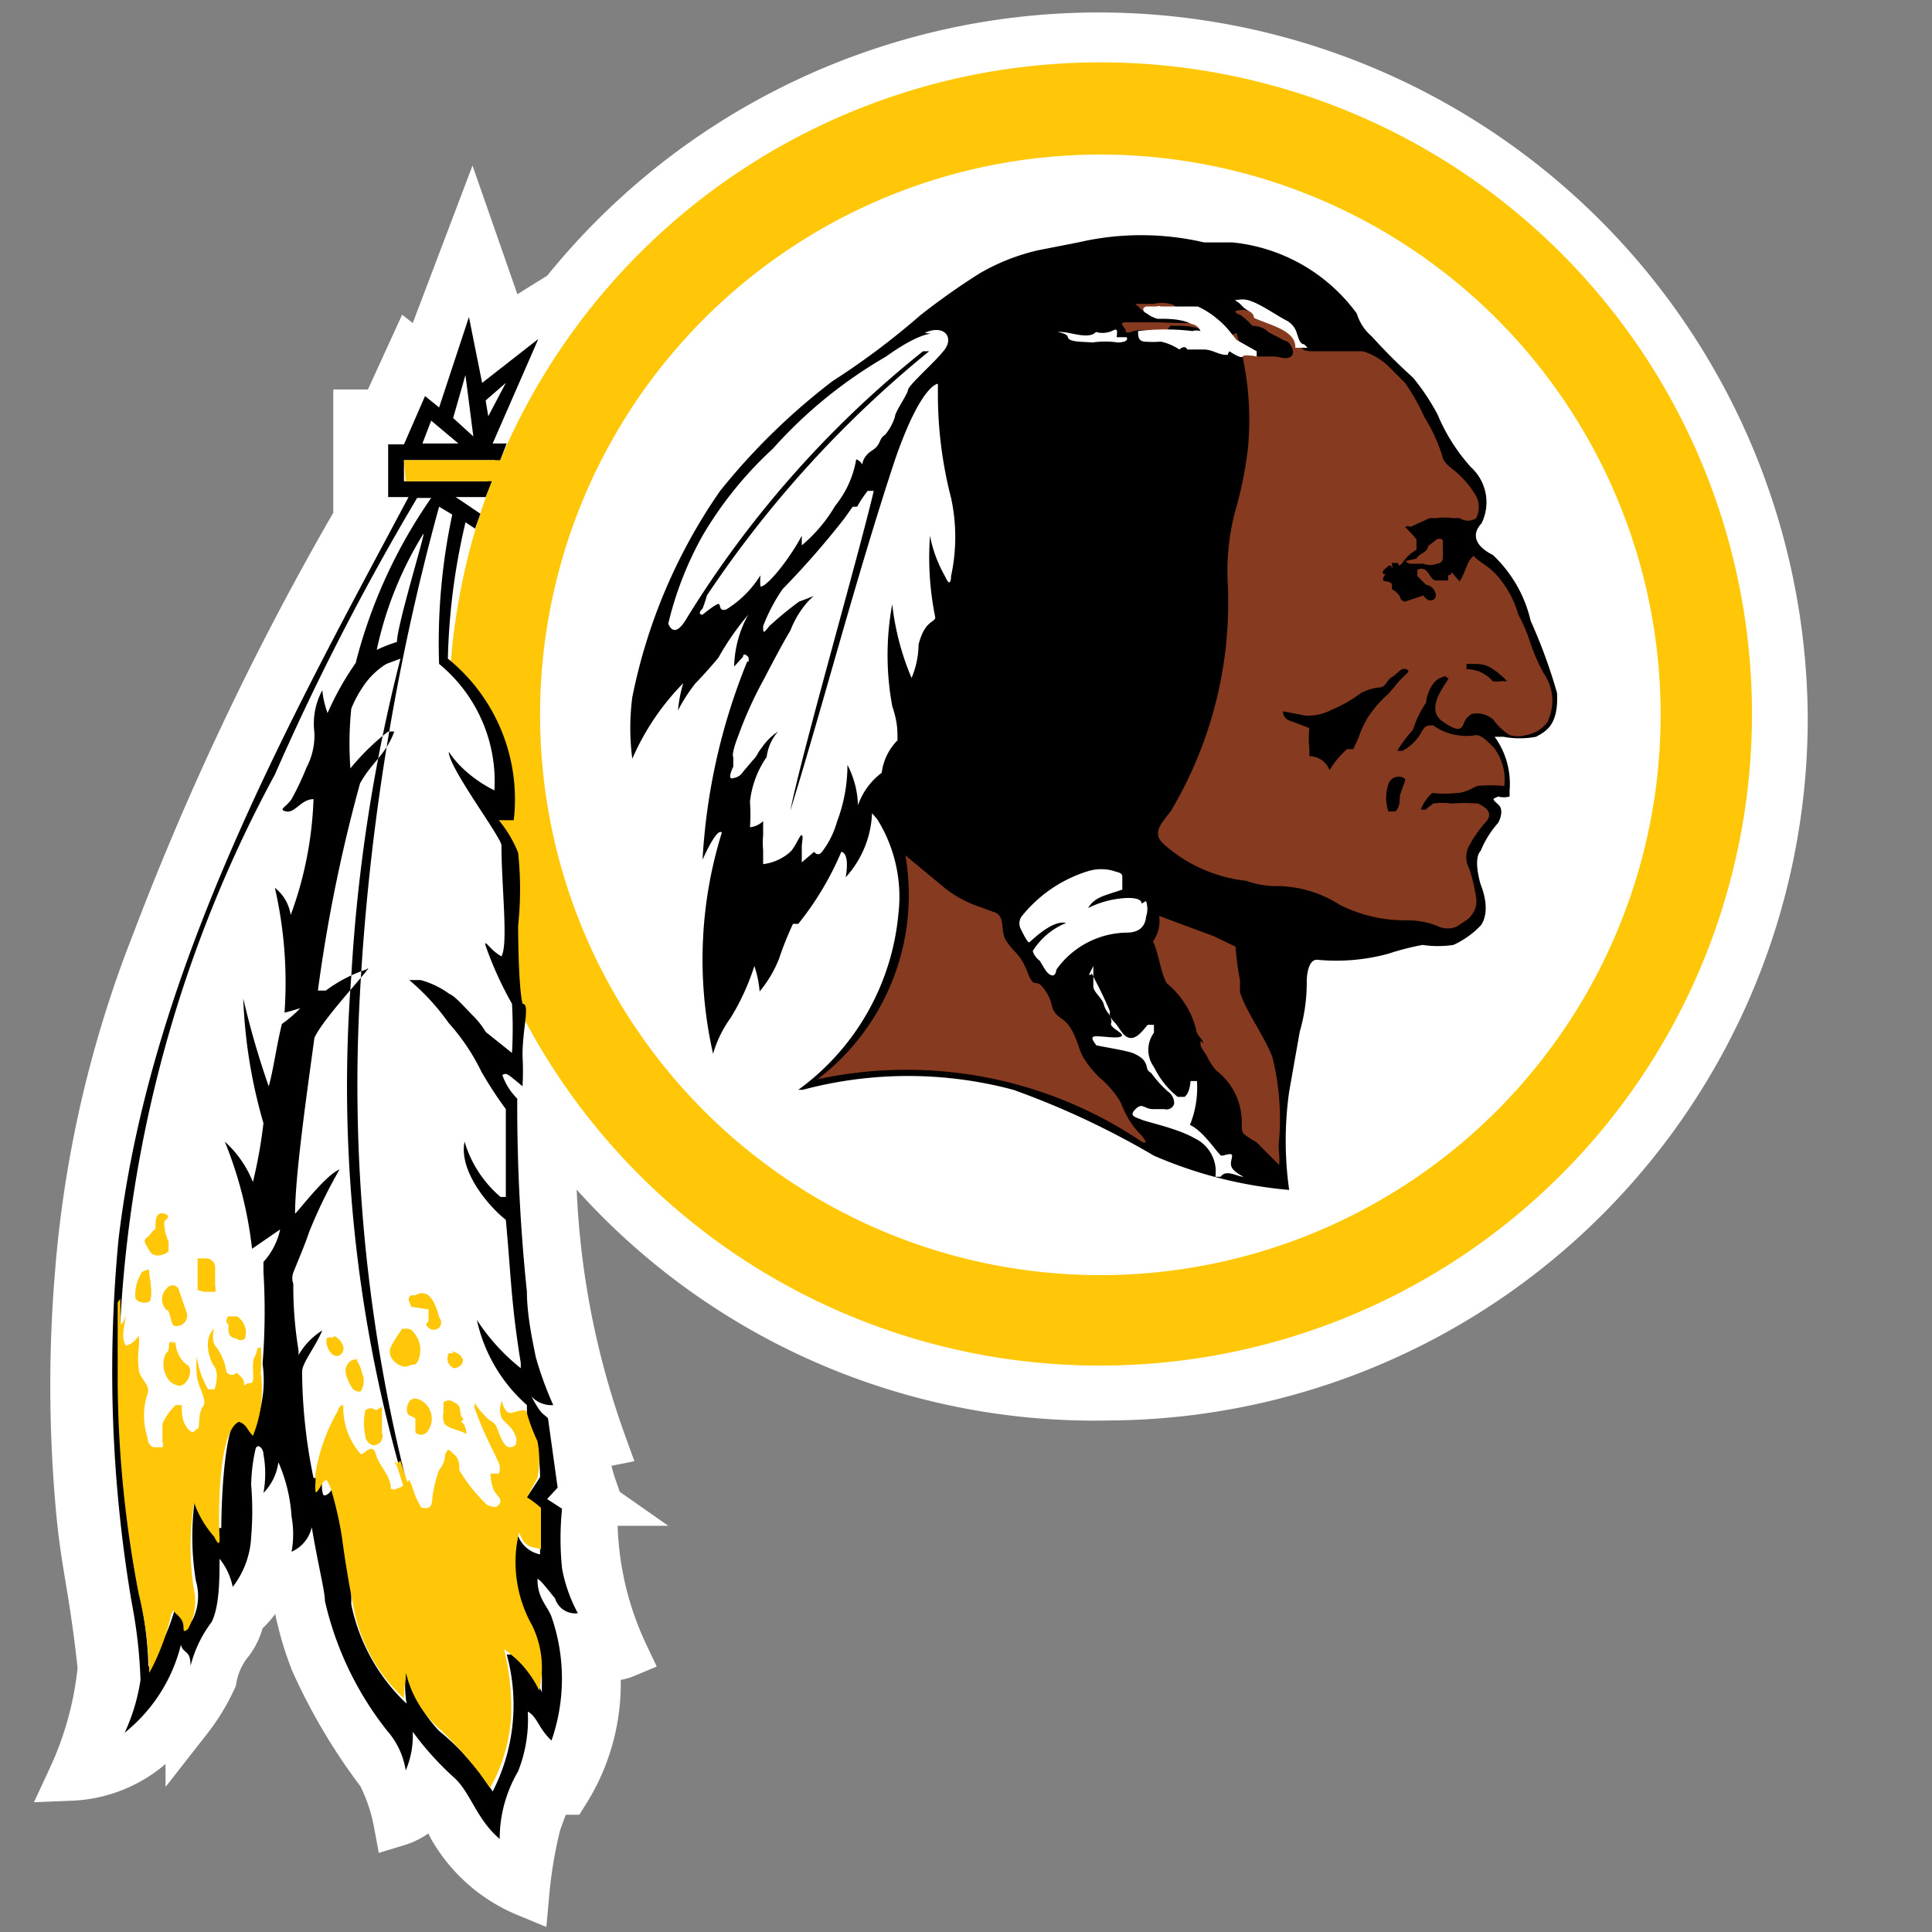 <svg id="Layer_1" data-name="Layer 1" xmlns="http://www.w3.org/2000/svg" xmlns:xlink="http://www.w3.org/1999/xlink" viewBox="0 0 22 22"><rect x="0" y="0" width="22" height="22" fill="#808080" stroke="none"/><defs><style>.cls-1,.cls-4{fill:none;}.cls-2{clip-path:url(#clip-path);}.cls-3{fill:#fff;}.cls-4{stroke:#fff;stroke-width:0.53px;}.cls-5{fill:#ffc708;}.cls-6{fill:#863a20;}</style><clipPath id="clip-path"><rect class="cls-1" x="-5.75" y="-5.38" width="32.63" height="32.63"/></clipPath></defs><g class="cls-2"><g class="cls-2"><path class="cls-3" d="M6.87,16.44a.53.53,0,0,1-.21,0,1.84,1.84,0,0,0,.1.5l-.09.1.1.07a3.67,3.67,0,0,0,.35,1.73.44.44,0,0,1-.34,0,2.31,2.31,0,0,1-.33,1.56c-.07,0-.11-.05-.14-.09a3.76,3.76,0,0,0-.19.47,5.23,5.23,0,0,0-.13.78,1.75,1.75,0,0,1-.85-.75,1.07,1.07,0,0,0-.25-.34.31.31,0,0,1-.11.15.74.74,0,0,1-.26.14,2.06,2.06,0,0,0-.19-.56,6.52,6.52,0,0,1-.76-1.28A3.76,3.76,0,0,1,3.34,18l-.06,0c-.11,0-.18,0-.22-.06a.93.93,0,0,1-.31.46.67.67,0,0,1-.13.3.91.91,0,0,0-.19.42,2.3,2.3,0,0,1-.28.46c0-.08,0-.07-.09-.13a1.48,1.48,0,0,1-1.25.79,3.85,3.85,0,0,0,.34-1.25c-.11-1-.2-1.18-.26-1.94a15.45,15.45,0,0,1,0-2.54,13.11,13.11,0,0,1,.87-3.77A32.92,32.92,0,0,1,4.06,5.91V4.7h.3L4.68,4l.14.11.55-1.45.38,1.09.66-.41A7.81,7.81,0,0,1,20.32,8.17a7.73,7.73,0,0,1-7.68,7.74A7.66,7.66,0,0,1,6.3,12.8a9.66,9.66,0,0,0,.57,3.64"/><path class="cls-4" d="M6.87,16.44a.53.53,0,0,1-.21,0,1.84,1.84,0,0,0,.1.5l-.09.1.1.07a3.67,3.67,0,0,0,.35,1.73.44.44,0,0,1-.34,0,2.31,2.31,0,0,1-.33,1.56c-.07,0-.11-.05-.14-.09a3.76,3.76,0,0,0-.19.47,5.23,5.23,0,0,0-.13.78,1.75,1.75,0,0,1-.85-.75,1.07,1.07,0,0,0-.25-.34.31.31,0,0,1-.11.15.74.74,0,0,1-.26.14,2.06,2.06,0,0,0-.19-.56,6.52,6.52,0,0,1-.76-1.28A3.76,3.76,0,0,1,3.34,18l-.06,0c-.11,0-.18,0-.22-.06a.93.93,0,0,1-.31.46.67.67,0,0,1-.13.3.91.91,0,0,0-.19.42,2.3,2.3,0,0,1-.28.46c0-.08,0-.07-.09-.13a1.48,1.48,0,0,1-1.25.79,3.85,3.85,0,0,0,.34-1.25c-.11-1-.2-1.18-.26-1.94a15.45,15.45,0,0,1,0-2.54,13.11,13.11,0,0,1,.87-3.77A32.92,32.92,0,0,1,4.06,5.91V4.7h.3L4.68,4l.14.11.55-1.45.38,1.09.66-.41A7.81,7.81,0,0,1,20.32,8.17a7.73,7.73,0,0,1-7.68,7.74A7.66,7.66,0,0,1,6.3,12.8,9.66,9.66,0,0,0,6.87,16.44Z"/><path class="cls-5" d="M12.53,15.55A7.42,7.42,0,1,0,5.11,8.14a7.41,7.41,0,0,0,7.42,7.41"/><path class="cls-3" d="M12.53,14.52A6.38,6.38,0,1,0,6.15,8.14a6.38,6.38,0,0,0,6.38,6.38"/><path d="M8.51,7.53A7,7,0,0,0,8,9.79s.16-.37.22-.31A4.86,4.86,0,0,0,8.12,12a1.33,1.33,0,0,1,.2-.41A2.66,2.66,0,0,0,8.59,11a1.19,1.19,0,0,1,.06.29,1.37,1.37,0,0,0,.22-.37,3.69,3.69,0,0,1,.16-.4l.06,0a3.44,3.44,0,0,0,.49-.82s.1,0,.05.29a1.15,1.15,0,0,0,.3-.73l.06.07a1.67,1.67,0,0,1,.24,1.08,2.79,2.79,0,0,1-1.14,2l.05,0a4.65,4.65,0,0,1,2.4,0,9.43,9.43,0,0,1,1.6.75,4.93,4.93,0,0,0,1.54.39s0,0,0,0a4,4,0,0,1,0-1.12l.12-.68a2,2,0,0,0,.08-.58s0-.26.13-.24a2.26,2.26,0,0,0,.8-.07,2.94,2.94,0,0,1,.39-.1,1.16,1.16,0,0,0,.35,0,1,1,0,0,0,.31-.22s.13-.14,0-.47c0,0-.09-.29,0-.38a1.12,1.12,0,0,1,.2-.32s.08-.14,0-.21-.06-.06,0-.09a.24.24,0,0,0,.13,0s0,0,0-.07a.91.91,0,0,0-.17-.61l.1,0a1,1,0,0,0,.37,0c.11-.06.26-.13.24-.5a6,6,0,0,0-.3-.82A1.49,1.49,0,0,0,17,6.32c-.18-.09-.26-.22-.13-.36a.54.54,0,0,0-.12-.64,2.1,2.1,0,0,1-.38-.6,2.54,2.54,0,0,0-.28-.42,6.47,6.47,0,0,1-.47-.47.55.55,0,0,1-.17-.26,2,2,0,0,0-1.42-.81l-.32,0a3.16,3.16,0,0,0-1.43,0l-.46.09a2.39,2.39,0,0,0-.66.26,7.87,7.87,0,0,0-.68.48,8.53,8.53,0,0,1-1,.75A7.39,7.39,0,0,0,8.2,5.59a6.26,6.26,0,0,0-1,2.35,2.7,2.7,0,0,0,0,.7,2.84,2.84,0,0,1,.58-.86,1.61,1.61,0,0,0-.06.31,1.91,1.91,0,0,1,.2-.31s.11-.11.26-.29A3.09,3.09,0,0,1,8.52,7a1.27,1.27,0,0,0-.16.59l.1-.11s0-.06.06,0a.08.08,0,0,1,0,.06"/><path class="cls-6" d="M17.63,8.2a.54.54,0,0,0-.05-.53,2.18,2.18,0,0,1-.17-.4A1.88,1.88,0,0,0,17.29,7a1.13,1.13,0,0,0-.16-.34c-.15-.22-.27-.24-.35-.33h0c-.08.06-.09.19-.16.29a0,0,0,0,1,0,0s0,0-.06-.07,0,0-.07,0,0,0,0,0,0,0,0,.06,0,0,0,0,0,0,0,0h-.05l-.09,0c-.05,0-.08-.1-.12-.12a.08.08,0,0,0-.09,0,0,0,0,0,0,0,.07l.1.1c.05,0,.11.06.11.12s-.09.09-.14,0L16,6.85v0s-.05,0-.06-.06a.24.24,0,0,0-.09-.08s0,0,0,0,0-.06,0-.09,0-.06,0,0,0,0-.07,0,0-.09,0-.08,0,0,0,0-.08,0,0-.07.06,0,.07,0,0-.06,0-.06,0,0,.05,0,0,.07.07,0v0a.46.46,0,0,1,.16-.15h0s0-.09,0-.11S16,6,16,6a.06.06,0,0,1,.06,0l.22-.1s.05,0,.08,0a.62.62,0,0,1,.18,0l.08,0a.17.17,0,0,0,.19,0,.28.28,0,0,0,0-.25,1.12,1.12,0,0,0-.19-.24c-.08-.08-.18-.12-.2-.23a1.89,1.89,0,0,0-.2-.43A2.4,2.4,0,0,0,16,4.36l-.16-.16A.74.74,0,0,0,15.52,4c-.07,0-.36,0-.51,0s-.18,0-.22-.09a.54.54,0,0,0-.16-.21l-.09,0c-.13-.06-.27-.18-.41-.17s0,.06,0,.06a.77.77,0,0,1,.13.12s.12,0,.18.07l.19.1c.06,0,.13.14.07.18s-.12,0-.2,0h-.13c-.12,0-.16,0-.25-.1s-.15-.17-.24-.23a1.25,1.25,0,0,0-.34-.19s-.06,0-.09,0-.07-.08-.13-.08a.37.37,0,0,0-.18,0l-.06,0c-.05,0-.11,0-.14,0s0,0,.06.07a.69.69,0,0,0,.13,0,.57.57,0,0,1,.37.06s.07.06.07.08-.29,0-.42,0c.22,0-.23,0-.33,0s0,.06,0,.1.08,0,.09,0a.41.41,0,0,1,.19,0l.07,0a.18.18,0,0,0,.09,0c.05,0,.05-.08.1-.06l.06,0c.26,0,.27.08.39.08a.33.33,0,0,1,.1,0,.15.15,0,0,0,.17,0,3.45,3.45,0,0,1,.13,1.32,4.46,4.46,0,0,1-.15.73,2.68,2.68,0,0,0-.08.79,4.64,4.64,0,0,1-.65,2.61c-.13.16-.21.26-.07.38a1.69,1.69,0,0,0,.93.41,1,1,0,0,0,.37.06,1.34,1.34,0,0,1,.69.21,1.65,1.65,0,0,0,.77.18.9.9,0,0,1,.36.07.26.26,0,0,0,.21,0l.12-.08s.12-.09.1-.24a1.87,1.87,0,0,0-.08-.34.27.27,0,0,1,0-.26,1.36,1.36,0,0,1,.19-.27c.09-.1,0-.17-.09-.21a1.87,1.87,0,0,0-.3,0,.73.73,0,0,0-.21,0l-.09.07-.05,0a.45.45,0,0,1,.13-.19,1.36,1.36,0,0,0,.28,0c.08,0,.17-.05.23-.08a1.66,1.66,0,0,1,.31,0A.6.6,0,0,0,17,8.5c-.06-.05-.11-.12-.19-.13a.65.65,0,0,1-.49-.11c-.07,0-.09,0-.13.07a.53.53,0,0,1-.22.22h-.06a1.62,1.62,0,0,1,.18-.24A1.15,1.15,0,0,1,16.24,8c0-.07.06-.24.16-.28s.05,0,.09,0-.29.33-.07.49.23.07.26,0a.2.2,0,0,1,.08-.08.28.28,0,0,1,.24.06.69.69,0,0,0,.19.18.32.32,0,0,0,.19,0,.38.38,0,0,0,.25-.16"/><path class="cls-6" d="M16.05,6.42c.05,0,.06,0,.16,0a.21.21,0,0,0,.15,0s.07,0,.07-.07a.62.62,0,0,0,0-.09s0-.07,0-.11a.06.06,0,0,0-.08,0l-.09.07c0,.07-.1.08-.13.14L16,6.39s0,0,0,0"/><path d="M16.75,7.56c.13,0,.19,0,.33.12s.05.06,0,.08H17a.39.39,0,0,0-.3-.14s0,0,0-.06"/><path d="M16,8.89l-.06.17c0,.06,0,.13-.05.18a0,0,0,0,1-.08,0,.48.48,0,0,1,0-.31A.12.12,0,0,1,16,8.87s0,0,0,0Z"/><path d="M14.67,8.2a.11.11,0,0,1-.06-.1s0,0,0,0l.26.05a.6.6,0,0,0,.3-.07,1.57,1.57,0,0,0,.33-.19.6.6,0,0,1,.19-.06c.1,0,.09-.08.16-.12s.1-.11.16-.09,0,.05,0,.06a.89.89,0,0,0-.13.14l-.07.08a1.27,1.27,0,0,0-.24.28,1.07,1.07,0,0,0-.1.22l-.06.13s-.06,0-.07,0a1,1,0,0,0-.2.24h0a.25.25,0,0,0-.23-.16s0,0,0-.09l0,0,0,0s0,0,0,0a1,1,0,0,1,0-.23Z"/><path class="cls-3" d="M13,10.29c0-.07-.14-.07-.23-.06a1.09,1.09,0,0,0-.38.11c.08-.13.19-.14.39-.21,0,0,0-.1,0-.15s-.08-.05-.09-.06a.51.51,0,0,0-.3,0,1.55,1.55,0,0,0-.76.52.14.14,0,0,0,0,.15s.07.15.09.14.26-.26.42-.22a.8.8,0,0,0-.38.32.21.21,0,0,0,.08.11c.06.1.08.14.12.16s.06,0,.07-.06a1,1,0,0,1,.8-.42c.13,0,.21-.06.22-.18a.28.28,0,0,0,0-.18"/><path class="cls-3" d="M12.45,11c0,.11,0,.16,0,.23s.1.13.12.21.08.12.08.16a.08.08,0,0,1,0,.06c0,.05.16.11.12.14s-.2,0-.29,0,0,.09,0,.1.36.06.44.1.11.07.13.12,0,.06.06.1a1.33,1.33,0,0,0,.19.21.16.16,0,0,1,.07.14.09.09,0,0,1-.11.06l-.13,0c-.1,0-.12-.08-.2,0s0,.09.07.12.41.1.6.21a.42.42,0,0,1,.24.44l.06,0c.06-.09.19,0,.26,0s0,0,0,0-.1-.05-.13-.1,0-.1,0-.14-.09,0-.12,0-.2-.28-.36-.35a1.13,1.13,0,0,0,.08-.5s-.06,0-.07,0,0,.12-.07.18l-.08,0a1,1,0,0,1-.27-.34s0,0,0,0a.33.33,0,0,1,0-.39s0-.09,0-.09-.06,0-.07,0-.1.15-.19.15-.13-.12-.19-.18-.06-.11-.05-.11-.09-.22-.17-.37,0-.05-.07-.06"/><path class="cls-6" d="M13,13c.1.05,0-.07,0-.07a.9.9,0,0,1-.15-.19,1.54,1.54,0,0,1-.09-.19,1.08,1.08,0,0,0-.24-.28,1.12,1.12,0,0,1-.19-.24c-.06-.11-.09-.33-.24-.43s-.08-.16-.18-.31-.11-.06-.16-.12-.06-.19-.18-.32a1,1,0,0,1-.12-.15c-.06-.11,0-.26-.12-.31l-.22-.08a1.35,1.35,0,0,1-.33-.18l-.47-.39a2.64,2.64,0,0,1-1,2.55A4.79,4.79,0,0,1,13,13"/><path class="cls-6" d="M13.67,11.85c0,.08,0,.06.07.17a.71.71,0,0,0,.11.17.74.74,0,0,1,.29.6c0,.12,0,.11.12.19a.25.25,0,0,1,.09.07s.19.19.21.21,0-.18,0-.22a2.92,2.92,0,0,0-.07-1c-.09-.24-.29-.5-.37-.74l0-.14a2.82,2.82,0,0,1-.05-.38l-.25-.12-.62-.23a.41.41,0,0,1-.07.29c.06.12.1.41.16.48a1,1,0,0,1,.33.52c0,.07.08.11.08.16"/><path class="cls-3" d="M10.6,3.8s-.15,0-.51.26A5.23,5.23,0,0,0,8.8,5.11,4.3,4.3,0,0,0,8,6.1a3.91,3.91,0,0,0-.39,1s.06.2.21-.06A11.84,11.84,0,0,1,10.51,4h.07A12.62,12.62,0,0,0,8.05,6.78,1.55,1.55,0,0,1,8,6.93C7.93,7,8,7,8,7s.12-.1.17-.12,0,.09.1.06a1.2,1.2,0,0,0,.39-.39.59.59,0,0,0,0,.13c.08,0,.34-.33.47-.58,0,0,0,.16,0,.11a1.72,1.72,0,0,0,.38-.45,1.14,1.14,0,0,0,.24-.53.14.14,0,0,1,.07.06s0-.09.11-.16.07-.13.15-.18a.62.62,0,0,0,.11-.2c0-.06.14-.25.15-.31s.29-.3.41-.45,0-.3-.22-.2"/><path class="cls-3" d="M9.27,9.7c.05.06.09,0,.09,0a1,1,0,0,0,.17-.34,1.82,1.82,0,0,0,.12-.65,1.06,1.06,0,0,1,.12.46h0a.78.78,0,0,1,.27-.37.64.64,0,0,1,.18-.37c0-.12,0-.21-.06-.39a3.19,3.19,0,0,1,0-1.16,3,3,0,0,0,.22.84h0a1,1,0,0,0,.08-.38c.07-.28.19-.25.19-.31a3.41,3.41,0,0,1-.06-.93,1.49,1.49,0,0,0,.17.46c.07.16.07,0,.07,0a2.1,2.1,0,0,0,0-.89,4.72,4.72,0,0,1-.15-1.17c0-.2,0-.13,0-.13s-.19,0-.49.87C9.75,6.57,9.38,8,9,9.23c.12-.62.76-2.84.95-3.64,0,0,0,0-.07,0a1.4,1.4,0,0,0-.12.18s0,0-.05,0l-.1.14a9.7,9.7,0,0,1-.7.8,2,2,0,0,0-.22.42c0,.08,0,.09.07,0a3.93,3.93,0,0,1,.34-.28s.17-.06.17-.07l-.07.07A1.09,1.09,0,0,0,9,7.18c-.09.15-.19.34-.31.57a4.42,4.42,0,0,0-.28.62c-.09.23-.06.25-.06.25s0,.11,0,.11-.08.16,0,.13a.15.15,0,0,0,.11-.07l.11-.13c.06-.06.05-.08.1-.14a.68.68,0,0,1,.19-.19.54.54,0,0,0-.13.29l0,0,0,0a1.1,1.1,0,0,0-.19.51,2,2,0,0,1,0,.29.25.25,0,0,0,.15-.07l0,.16a.91.91,0,0,0,0,.17c0,.09,0,0,0,.16A.57.57,0,0,0,9,9.7c.06-.06.11-.2.13-.19s0,.09,0,.13l0,.11s0,.05,0,.07h0s0,0,0,0l0,0a.08.08,0,0,1,0,0,.08.08,0,0,1,0,0"/><polygon points="5.77 5.05 5.61 5.05 6.13 3.86 5.49 4.36 5.34 3.61 5 4.64 4.84 4.51 4.6 5.06 4.42 5.06 4.42 5.66 5.53 5.66 5.77 5.05"/><polygon points="4.82 5.63 5.41 6.02 5.47 5.85 5.13 5.62 4.82 5.63"/><path d="M5,5.55l.32.32A7.4,7.4,0,0,0,5.1,7.5a2.06,2.06,0,0,1,.75,1.84s0,0-.17,0a1.39,1.39,0,0,1,.22.37,3.91,3.91,0,0,1,0,.83s0,.68.05.89c.09,0,0,.27,0,.59a3.13,3.13,0,0,1,0,.35c-.19-.16-.18-.15-.23-.13a.69.69,0,0,0,.17.27A20.5,20.5,0,0,0,6,14.71c0,.29.08.63.1.74A4,4,0,0,0,6.3,16a.31.31,0,0,1-.25-.1c.12.22.12.18.19.25l.11.79-.12.13.17.11a3.38,3.38,0,0,0,0,.68,1.74,1.74,0,0,0,.18.51.24.24,0,0,1-.26-.17c-.06-.07-.17-.22-.2-.22,0,.22.11.3.16.43a2.15,2.15,0,0,1,0,1.41c-.15-.14-.16-.27-.27-.33a1.61,1.61,0,0,1-.11.68,1.52,1.52,0,0,0-.21.77c-.26-.22-.33-.52-.51-.69a3.43,3.43,0,0,1-.48-.53,1,1,0,0,1-.08.44.89.89,0,0,0-.21-.45,3.7,3.7,0,0,1-.71-1.48c0-.11-.08-.42-.15-.84a.4.4,0,0,1-.23.28s0,0,0,0a1.11,1.11,0,0,0,0-.4,1.82,1.82,0,0,0-.15-.62h0A.61.61,0,0,1,3,17a1.22,1.22,0,0,0,0-.44c0-.07-.07-.13-.09-.06a2,2,0,0,0-.05.41,3.51,3.51,0,0,1,0,.59,1,1,0,0,1-.21.57.74.74,0,0,0-.15-.32c0,.22,0,.54-.09.72a1.39,1.39,0,0,0-.24.5c0-.19-.08-.13-.11-.24a1.85,1.85,0,0,1-.64,1,2.19,2.19,0,0,0,.18-.6,5.58,5.58,0,0,0-.1-.88,15.73,15.73,0,0,1-.15-4.14c.37-3.12,2-6,3.35-8.54Z"/><path class="cls-3" d="M5.15,5.86A7,7,0,0,0,5,7.56,1.73,1.73,0,0,1,5.63,9s0,0,0,0-.33-.15-.52-.44c0,.18.56.92.6,1.06,0,.47.08,1.13,0,1.27-.13-.07-.2-.21-.18-.12a4.07,4.07,0,0,0,.3.66,4.77,4.77,0,0,1,0,.56h0l-.3-.24s-.05-.09-.14-.18-.21-.23-.27-.25a1,1,0,0,0-.33-.16H4.66a2.58,2.58,0,0,1,.45.49,2.36,2.36,0,0,1,.37.55,4.55,4.55,0,0,0,.28.43c0,.21,0,.9,0,1l-.06,0A1.32,1.32,0,0,1,5.29,13c-.07.35.3.76.47.89.06.65.06.95.17,1.63v.06a2.32,2.32,0,0,1-.5-.55A1.81,1.81,0,0,0,6,16s0,.1,0,.15a1.08,1.08,0,0,0,.1.24,2,2,0,0,1,.05.43L6,17.05l.15.18c0,.2,0,.25,0,.47a.34.34,0,0,1-.25-.21,1.35,1.35,0,0,0,.14,1,1.6,1.6,0,0,1,.13.69l0,.09a1.1,1.1,0,0,0-.35-.43l-.05,0a2.16,2.16,0,0,1-.16,1.56l0,0A2.83,2.83,0,0,0,5,19.71,1.44,1.44,0,0,1,4.63,19h0a1.2,1.2,0,0,0,0,.4h0A2.15,2.15,0,0,1,4,18.27s0-.07,0-.22a6.25,6.25,0,0,0-.1-.64,3.18,3.18,0,0,0-.12-.47s0-.05,0,0-.08.11-.1.08a.32.32,0,0,1,0-.19s-.1,0-.11,0a6.14,6.14,0,0,1-.13-1.21c0-.1.15-.28.23-.47v0a.8.8,0,0,0-.27.28l0-.05a4.46,4.46,0,0,1-.06-.76.19.19,0,0,1,0-.13c.06-.15.13-.31.18-.46a5.52,5.52,0,0,1,.38-.77l0,.05c-.14,0-.5.48-.54.51h0c0-.44.14-1.41.22-2,.09-.22.74-.9.59-.78a1.61,1.61,0,0,0-.46.24l-.09,0a17.63,17.63,0,0,1,.48-2.36c.14-.25.29-.32.39-.59l-.07,0a2.63,2.63,0,0,0-.43.42h0A3.89,3.89,0,0,1,4,8.07a1.3,1.3,0,0,1,.14-.26.85.85,0,0,1,.26-.25l.16-.06A18.92,18.92,0,0,0,4,11.12a16.08,16.08,0,0,0,.83,6.49,18.54,18.54,0,0,1-.74-6.12A26.3,26.3,0,0,1,5,5.77Z"/><path class="cls-3" d="M4.75,5.67A28.88,28.88,0,0,0,3.13,8.82a14.74,14.74,0,0,0-1.78,6.86,13.46,13.46,0,0,0,.22,2.4,4.21,4.21,0,0,1,.12.9l0,0A2.34,2.34,0,0,0,2,18.29c0-.1.06,0,.06,0s.07.1.08.16,0,.06.05,0A.61.61,0,0,0,2.23,18a3.13,3.13,0,0,1,0-1c0-.06,0,0,0,0a1.21,1.21,0,0,0,.23.4s.06,0,.06,0,0-1.2.22-1.31c.09,0,.09.08.16.15a1.36,1.36,0,0,0,.09-.71A7.57,7.57,0,0,0,3,14.48c0-.08,0-.1,0-.11A.8.8,0,0,0,3.19,14l-.32.22A4.59,4.59,0,0,0,2.56,13a1.24,1.24,0,0,1,.32.46A5.55,5.55,0,0,0,3,12.79a5.84,5.84,0,0,1-.23-1.42,9.6,9.6,0,0,0,.29,1c.05-.17.09-.47.15-.71a1.44,1.44,0,0,0,.21-.18s-.16.05-.18.05a4.83,4.83,0,0,0-.11-1.42l0,0a.48.48,0,0,1,.18.31A4.21,4.21,0,0,0,3.57,9.1c-.14,0-.21.16-.31.14s0-.05.06-.14a3.08,3.08,0,0,0,.17-.36.78.78,0,0,0,.09-.4.8.8,0,0,1,.09-.48,1.07,1.07,0,0,0,.06.26,3.29,3.29,0,0,1,.32-.57,5.79,5.79,0,0,1,.86-1.88"/><path class="cls-3" d="M4.82,6.08A4.16,4.16,0,0,0,4.29,7.4a1.78,1.78,0,0,1,.23-.09c0-.19.34-1.29.3-1.23"/><path class="cls-5" d="M2.32,14.71s0,0,0,0h.13a.08.08,0,0,0,0-.06c0-.06,0-.14,0-.19s0-.1-.08-.13l-.07,0s-.05,0-.05,0,0,.1,0,.15,0,.11,0,.21"/><path class="cls-5" d="M1.77,14c0-.09,0-.21.1-.18s0,.07,0,.1a.54.54,0,0,0,.05.22s0,.07,0,.1-.16.11-.22,0-.08-.11,0-.17A.32.32,0,0,1,1.76,14"/><path class="cls-5" d="M1.9,14.92a.17.17,0,0,1,0-.25.08.08,0,0,1,.13,0l.09.26A.12.12,0,0,1,2,15.1c-.06,0-.05-.13-.09-.18"/><path class="cls-5" d="M2,15.28s0,0-.05,0,0,.09-.06.13a.28.28,0,0,0,0,.25.19.19,0,0,0,.15.12c.1,0,.17-.19.09-.24S2,15.37,2,15.29H1.94"/><path class="cls-5" d="M2.6,15.09a.07.07,0,0,1,0-.1s.07,0,.1,0l0,0a.22.22,0,0,1,.09.25.07.07,0,0,1-.1,0s-.06,0-.08-.05,0-.12,0-.17"/><path class="cls-5" d="M1.7,14.48c0-.05-.05,0-.08,0a.49.49,0,0,0-.08.28c0,.07.11.09.16.06s0-.33,0-.3,0-.06,0,0"/><path class="cls-5" d="M3.8,15.23s0,0-.06,0,0,.23.11.21a.09.09,0,0,0,.06-.1.2.2,0,0,0-.11-.13"/><path class="cls-5" d="M4.09,15.5a.08.08,0,0,0-.1,0,.14.14,0,0,0-.05.15.53.53,0,0,0,.08.17s.09.06.1,0a.22.22,0,0,0,0-.19.38.38,0,0,0-.08-.17"/><path class="cls-5" d="M5.17,15.41l-.06,0a.12.12,0,0,0,.06.17c.06,0,.13-.07.09-.12a.15.15,0,0,0-.12-.07"/><path class="cls-5" d="M4.65,16.11a.13.13,0,0,1,0-.13.08.08,0,0,1,.1-.05.21.21,0,0,1,.11.07.24.24,0,0,1,0,.31.09.09,0,0,1-.13,0c0-.06,0-.1,0-.16s0,0,0,0"/><path class="cls-5" d="M5.28,16.16c-.07-.05,0-.15-.11-.19a.09.09,0,0,0-.12,0s0,.08,0,.12a.13.13,0,0,0,0,.08c0,.1.17.1.26.16s0,0,0,0,0-.11-.06-.14"/><path class="cls-5" d="M4.28,16.06a.09.09,0,0,0-.12,0s0,0,0,0a.7.7,0,0,0,0,.29c0,.06.07.13.13.1a.1.1,0,0,0,.06-.13c0-.1,0-.21,0-.3"/><path class="cls-5" d="M6,16.09c0-.07-.15,0-.19,0s-.09-.07-.09-.14a.22.22,0,0,0,0,.21s.06.06.09.09a.33.33,0,0,1,.07.13c0,.06,0,.09-.07.1s-.12-.14-.15-.22-.1-.08-.13-.13,0,0,0,0-.09-.09-.12-.15a.08.08,0,0,0,0,.07,4.1,4.1,0,0,0,.21.48l.06.13a.16.16,0,0,1,0,.12s-.08,0-.09,0,0,.16.06.23.07.1,0,.15,0,0,0,0-.1,0-.13-.05a1.76,1.76,0,0,1-.29-.37c0-.06,0-.13-.06-.18s-.06-.08-.1,0l0,0a.29.29,0,0,1-.07.18l0,0a1.37,1.37,0,0,0-.08.35s0,.07-.05.08,0,0-.07,0a.84.84,0,0,1-.09-.19.69.69,0,0,0-.05-.13h0s0,0,0,0a.24.24,0,0,1-.14.1.06.06,0,0,1-.07,0c0-.15-.13-.25-.17-.39s-.13,0-.17,0A.79.79,0,0,1,3.91,16s-.05,0-.06.06a2.13,2.13,0,0,0-.26.73.56.56,0,0,1,0,.12c0,.1,0,.12.07,0s.08,0,.09,0,.11.34.15.64.09.57.12.72a1.88,1.88,0,0,0,.58,1.07c0-.2.05-.27,0-.42h0a1.23,1.23,0,0,0,.43.79,4.78,4.78,0,0,1,.43.48l.12.17a1.9,1.9,0,0,0,.24-.81h0a2.8,2.8,0,0,0-.08-.77,1.19,1.19,0,0,1,.4.47,1.1,1.1,0,0,0-.08-.74,1.47,1.47,0,0,1-.15-1.06c.07.17.12.16.25.19,0-.18,0-.44,0-.47A1.13,1.13,0,0,0,6,17.05l.12-.22a1.11,1.11,0,0,0,0-.42A1.93,1.93,0,0,1,6,16.09"/><path class="cls-5" d="M4.68,14.88c0-.05-.06-.08,0-.13h.05a.13.13,0,0,1,.15,0,.36.36,0,0,1,.07.1A.69.69,0,0,1,5,15a.09.09,0,0,1,0,.12s-.06.05-.12,0,0-.06,0-.08,0-.1,0-.13,0,0,0,0"/><path class="cls-5" d="M4.64,15.13l-.06,0s0,0,0,0-.1.14-.13.21,0,.15.09.2.11,0,.17,0,.09-.15.07-.23a.33.33,0,0,0-.1-.17"/><polygon class="cls-3" points="5.64 5.24 4.6 5.24 4.6 5.48 5.55 5.48 5.64 5.24"/><polygon class="cls-3" points="5.53 4.56 5.56 4.74 5.76 4.36 5.53 4.56"/><polygon class="cls-3" points="4.81 5.05 4.91 4.79 5.22 5.05 4.81 5.05"/><polygon class="cls-3" points="5.16 4.76 5.3 4.27 5.39 4.97 5.16 4.76"/><path class="cls-5" d="M1.37,14.79c0,.06,0,0,0,.08s0,.12,0,.18.05,0,.06-.08c0,.12-.06.23,0,.35.05,0,.11-.05.15-.11a.68.68,0,0,1,0,.14,1,1,0,0,0,0,.24c0,.1.14.18.1.28a.8.8,0,0,0,0,.5s0,.09.07.11h.1a.07.07,0,0,0,0-.06c0-.07,0-.14,0-.21A.68.68,0,0,1,2,16a0,0,0,0,1,.07,0c0,.09,0,.19.07.27s.08,0,.11,0,0-.17.06-.25-.06-.22-.07-.37,0-.15,0-.21a1,1,0,0,0,.13.38s.06,0,.07,0,.06-.18,0-.26-.13-.32,0-.43a.28.28,0,0,0,0,.18.63.63,0,0,1,.14.32s.07.06.11,0,0,0,0,0,.09.06.09.12,0,0,.07,0,0-.21.05-.3,0-.09.07-.11a2.1,2.1,0,0,1,0,.3,1.38,1.38,0,0,1-.09.71c-.07-.07-.07-.13-.16-.16-.25.12-.23,1.15-.22,1.31s-.06,0-.06,0a1.18,1.18,0,0,1-.23-.39s0-.06,0,0a3.13,3.13,0,0,0,0,1,.63.63,0,0,1-.07.44s-.05.05-.05,0,0-.1-.08-.17,0-.09-.06,0a2.56,2.56,0,0,1-.25.67l0,0a4.29,4.29,0,0,0-.12-.9,13.08,13.08,0,0,1-.24-2.39c0-.45,0-.93,0-.93Z"/><path class="cls-5" d="M4.5,16.63c.11.34.25.8.34,1,0-.2-.29-1-.28-1s-.06.05-.06.05"/><path class="cls-3" d="M12.84,3.84s-.11,0-.12,0,0,0,0-.06-.06,0-.09,0a.26.26,0,0,1-.15,0c-.08.09-.29,0-.4,0s.07,0,.08.06.19.05.28.06l0,0a1,1,0,0,1,.29,0s.13,0,.1-.06"/><path class="cls-3" d="M14.31,4l-.23-.13L14,3.77a.93.93,0,0,0-.14-.14,1,1,0,0,0-.22-.14h0s0,0,0,0h0l0,0s-.09,0-.13,0l-.08,0c-.06,0-.14,0-.21,0a.07.07,0,0,0-.05,0s-.07,0-.11,0-.07.05,0,.08a.34.34,0,0,0,.12.06c.13,0,.27,0,.39.06a.13.13,0,0,1,.1.08h0a.15.15,0,0,0-.09,0,2.58,2.58,0,0,0-.62,0c0,.06,0,.11.07.12a1.21,1.21,0,0,0,.19,0,.64.64,0,0,1,.21.09h0s.06-.06.09,0l.07,0h.12c.1,0,.18.07.27.06A.13.13,0,0,1,14,4s.13.09.15.06.15,0,.16,0"/><path class="cls-3" d="M14.85,3.92c-.06,0-.07-.11-.1-.17a.24.24,0,0,0-.1-.1c-.17-.09-.38-.25-.51-.24s-.06,0,0,.07.13.06.14.14c.17.08.48.14.47.34,0,0,.11,0,.14,0"/><path class="cls-5" d="M4.6,5.24H5.72a2.08,2.08,0,0,0-.1.24h-1Z"/></g></g></svg>